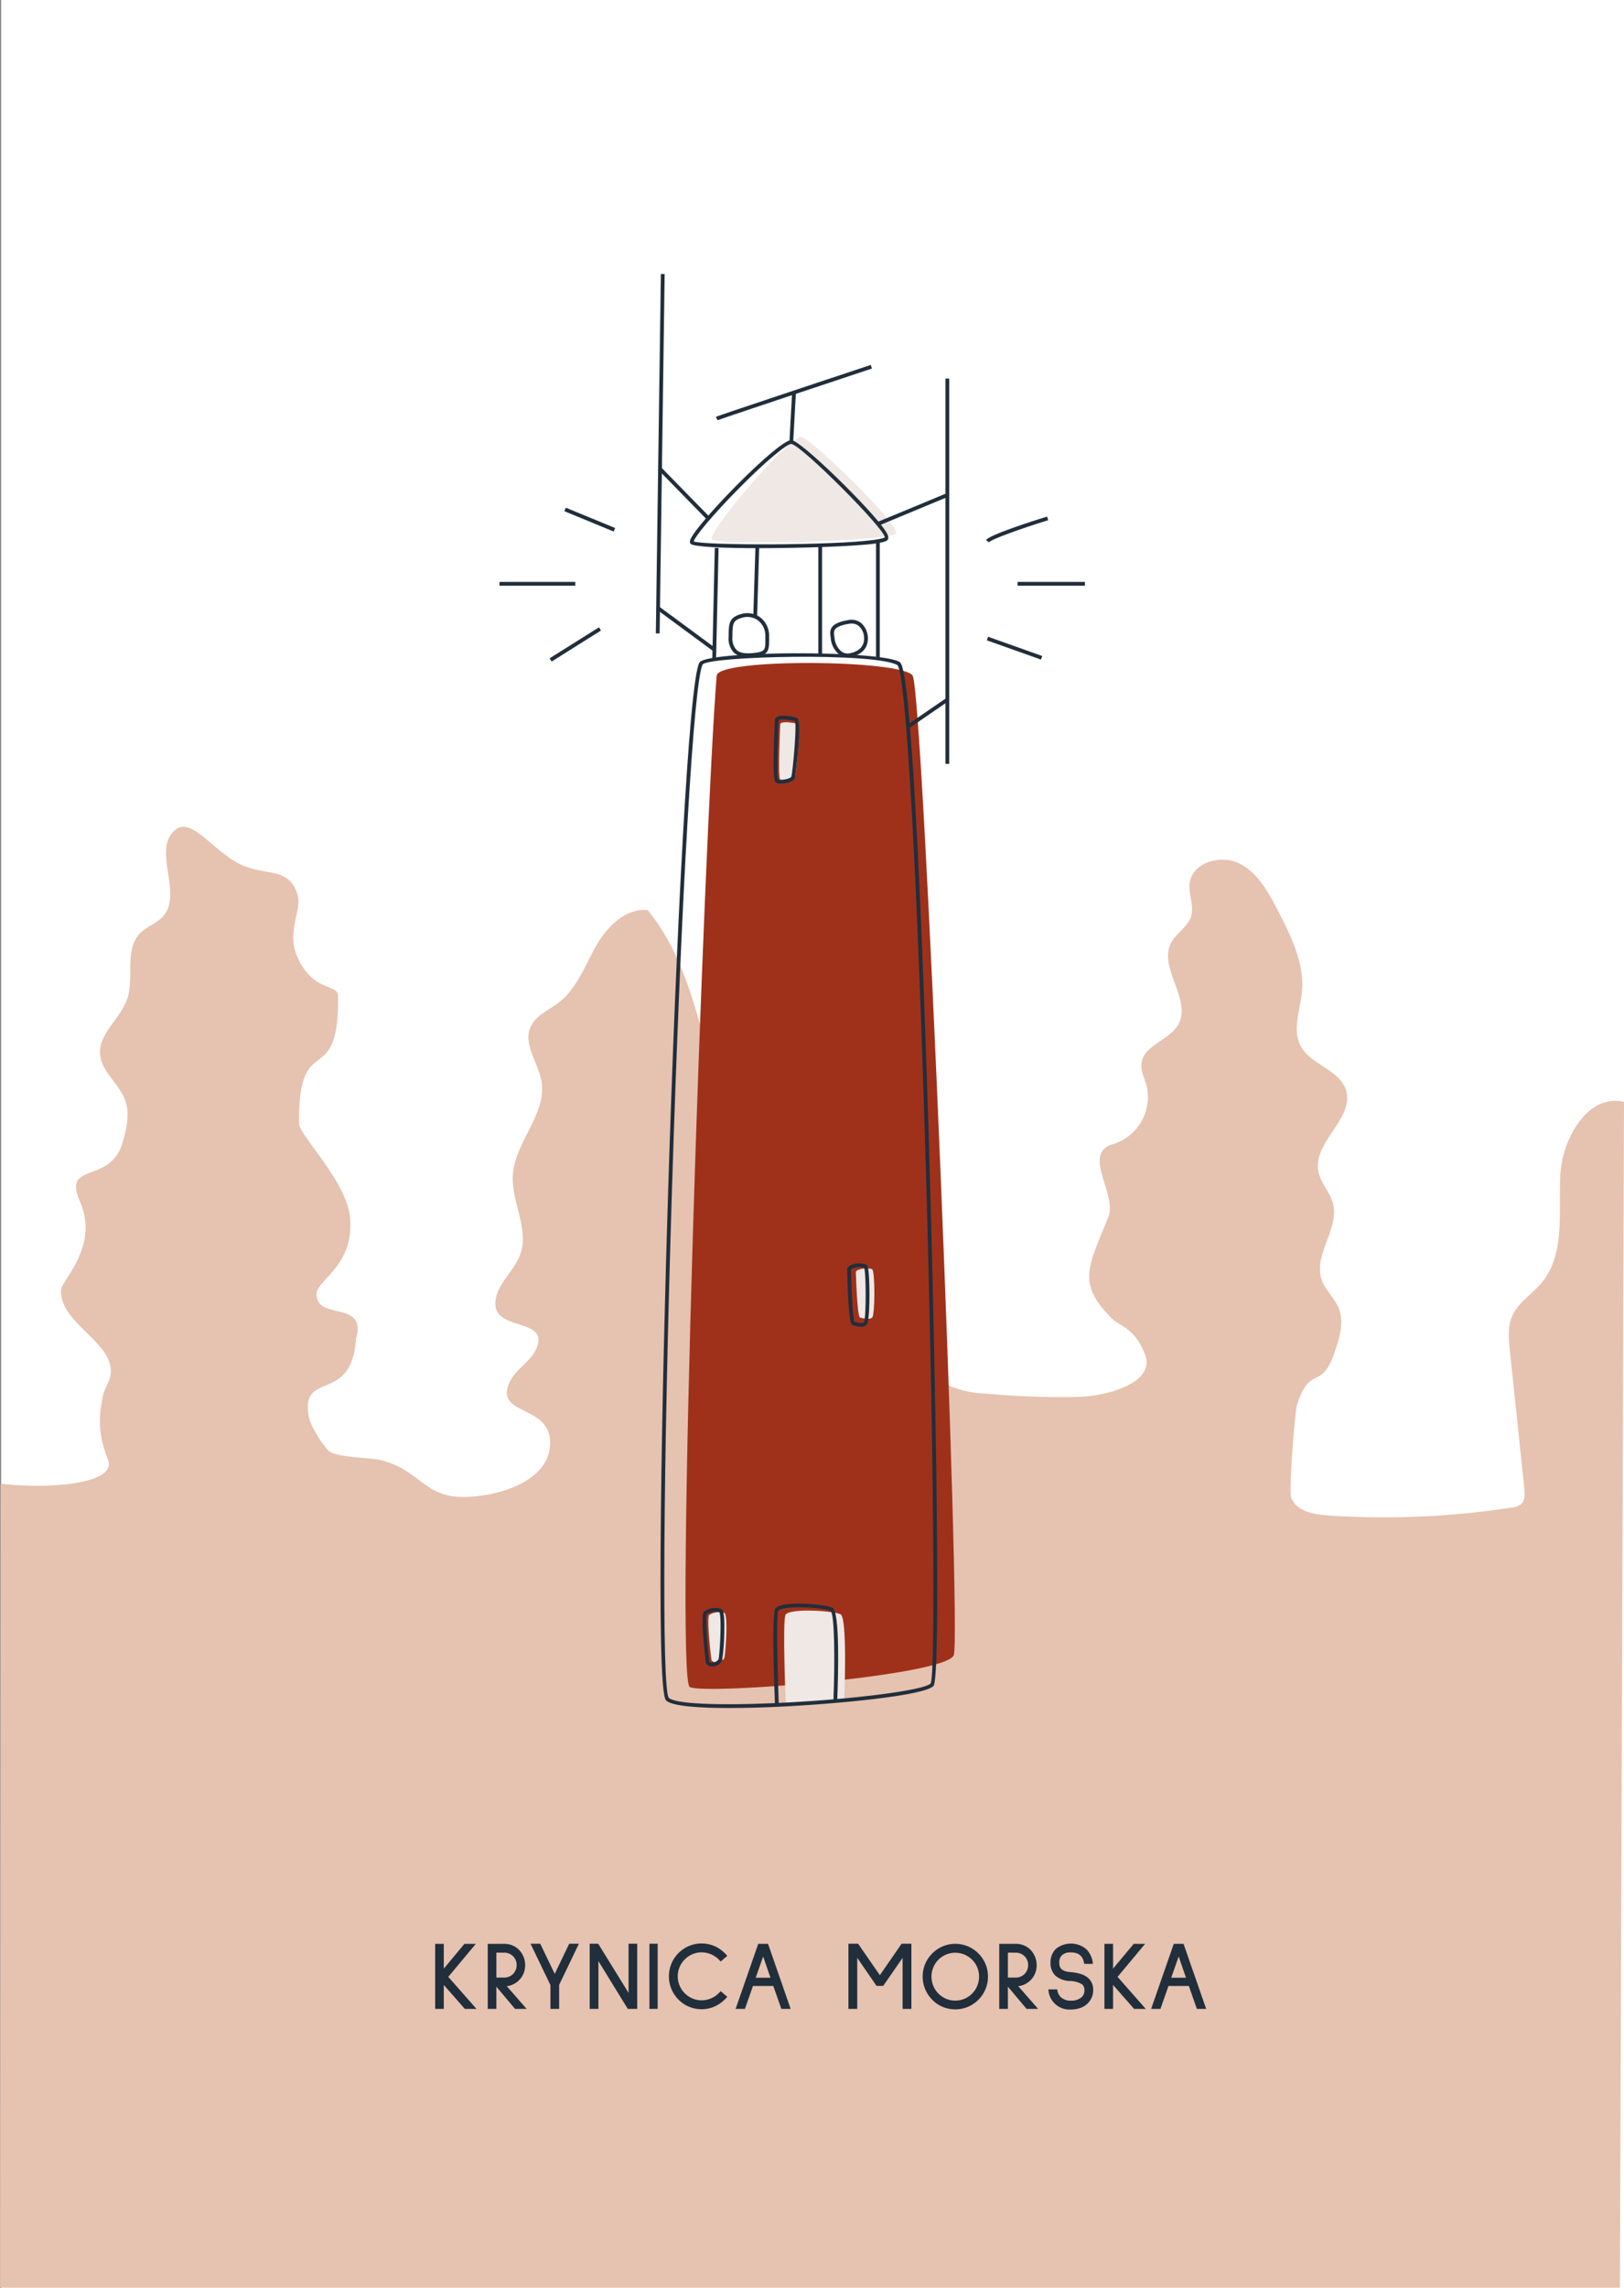<svg xmlns="http://www.w3.org/2000/svg" width="352.234" height="496" viewBox="0 0 352.234 496">
  <rect x="0" y="0" width="352.234" height="496" fill="#808080" stroke="none"/>
  <g id="_17" data-name="17" transform="translate(9328.234 -13859)">
    <rect id="Rectangle_276" data-name="Rectangle 276" width="352" height="496" transform="translate(-9328 13859)" fill="#fff"/>
    <g id="Layer_18" data-name="Layer 18" transform="translate(-15613.499 13522.18)">
      <path id="Path_2815" data-name="Path 2815" d="M6637.5,557.365c-7.841-1.814-13.414,7.921-13.819,15.959s1.109,17.11-4.056,23.283c-2.066,2.469-5.077,4.233-6.368,7.183-1.025,2.338-.777,5.009-.51,7.548q1.567,14.922,3.135,29.843c.126,1.2.179,2.609-.729,3.41a3.81,3.81,0,0,1-1.994.716,180.789,180.789,0,0,1-40.088,1.7c-3.1-.215-6.856-1.014-7.778-3.979-.49-1.577.8-18.551,1.319-20.117,2.985-8.921,5.212-2.562,8.2-11.483,1-2.982,1.994-6.261.863-9.2-.891-2.311-2.984-4.021-3.771-6.368-1.8-5.362,3.887-10.983,2.468-16.457-.652-2.524-2.743-4.534-3.189-7.1-1.091-6.293,7.964-11.454,6-17.532-1.417-4.4-7.6-5.4-9.795-9.461-1.9-3.52-.123-7.785.251-11.768.58-6.172-2.342-12.073-5.184-17.583-2.065-4.005-4.383-8.265-8.419-10.268s-10.161-.2-10.742,4.264c-.314,2.416,1.028,4.92.3,7.242-.726,2.3-3.23,3.59-4.34,5.736-2.8,5.417,4.534,12.273,1.6,17.617-1.921,3.494-7.539,4.509-8.012,8.469-.2,1.652.653,3.224,1.106,4.825a10.7,10.7,0,0,1-7.9,12.869c-5.8,2.593,1.611,10.709-.447,15.755-4.489,11.014-6.687,14.4.916,21.947,1.479,1.468,4.957,1.994,7.122,7.8,2.249,6.03-8.2,8.981-14.631,9.111a180.242,180.242,0,0,1-20.3-.739,20.952,20.952,0,0,1-7.907-1.859c-3.546-1.868-6.116,23.138-8.187,19.707-16.641-27.565-33.459-55.534-42.384-86.471-3.626-12.574-6.164-26.051-14.491-36.147-4.832-.485-8.875,3.655-11.26,7.884s-4.109,9.088-7.94,12.072c-2.213,1.724-5.158,2.873-6.246,5.46-1.574,3.744,1.716,7.656,2.41,11.658,1.225,7.064-5.718,13.119-6.2,20.273-.387,5.817,3.565,11.705,1.632,17.2-1.281,3.646-4.97,6.3-5.4,10.14-.763,6.756,11.282,3.511,9.036,9.928-1.084,3.1-4.622,4.734-5.983,7.72-3.3,7.24,8.418,4.782,8.787,12.729.379,8.222-10.19,11.939-18.419,12.132-9.074.214-9.7-5.977-18.539-8.04-2.042-.477-9.627-.52-11.119-2-1.445-1.428-3.875-5.353-4.25-7.35-1.928-10.263,9.3-2.613,10.237-16.886,2.484-8.537-8.718-3.773-8.553-9.8.083-2.978,8.363-6.16,7.224-16.717-.841-7.791-10.991-17.577-11.024-20.147-.268-20.878,8.725-6.779,8.458-27.657-.034-2.709-5.4-.76-8.837-8.458-2.377-5.322.97-10.2.094-13.305-1.9-6.743-7.452-3.776-13.5-7.319-5.512-3.231-9.842-9.821-13.214-6.8-4.847,4.344,1.812,13.633-2.442,18.56-1.38,1.6-3.6,2.242-5.071,3.761-3.451,3.568-1.162,9.631-2.8,14.318-1.474,4.227-6.16,7.365-5.853,11.831.264,3.828,4.131,6.388,5.441,9.994,1.069,2.941.316,6.2-.559,9.206-2.675,9.179-13.1,3.99-9.245,12.738,4.276,9.694-4,17.157-4.1,19.163-.379,7.627,12.662,11.791,10.582,19.14-.365,1.29-1.2,2.42-1.464,3.734-1.092,5.365-.954,8.578.97,13.7,2.663,5.761-13.775,6.648-23.206,5.432l-.109,174.3H6636.61Z" transform="translate(0 18.287)" fill="#e6c2b0"/>
      <g id="Group_472" data-name="Group 472" transform="translate(6379.648 758.079)">
        <path id="Path_2816" data-name="Path 2816" d="M6371.682,717.037l-4.566-5.2v5.2h-1.869v-14.1h1.869v5.373l4.481-5.373h2.464l-5.969,7.158,6.118,6.946Z" transform="translate(-6365.247 -702.848)" fill="#212e3b"/>
        <path id="Path_2817" data-name="Path 2817" d="M6383.345,717.037h-2.508l-4.056-4.822v4.822h-1.87v-14.1h3.631a4.372,4.372,0,0,1,3.187,1.338,4.8,4.8,0,0,1,.957,1.5,4.839,4.839,0,0,1,.042,3.452,4.423,4.423,0,0,1-.851,1.4,4.6,4.6,0,0,1-1.294,1.009,4.227,4.227,0,0,1-1.552.478Zm-6.563-12.193v5.4h1.761a2.512,2.512,0,0,0,1.02-.214,2.689,2.689,0,0,0,.85-.572,2.867,2.867,0,0,0,.564-.871,2.691,2.691,0,0,0,.2-1.041,2.641,2.641,0,0,0-1.616-2.485,2.531,2.531,0,0,0-1.02-.212Z" transform="translate(-6363.505 -702.848)" fill="#212e3b"/>
        <path id="Path_2818" data-name="Path 2818" d="M6388.98,711.836v5.2h-1.889v-5.162l-4.313-8.964h2.1l3.145,6.542,3.144-6.542h2.1Z" transform="translate(-6362.09 -702.851)" fill="#212e3b"/>
        <path id="Path_2819" data-name="Path 2819" d="M6401.912,717.041l-6.373-10.366v10.366h-1.891V702.915h1.848l6.585,10.663V702.915h1.869v14.126Z" transform="translate(-6360.131 -702.851)" fill="#212e3b"/>
        <path id="Path_2820" data-name="Path 2820" d="M6404.63,717.041V702.915h1.785v14.126Z" transform="translate(-6358.154 -702.851)" fill="#212e3b"/>
        <path id="Path_2821" data-name="Path 2821" d="M6412.565,716.582a6.955,6.955,0,0,1-2.272-1.549,7.113,7.113,0,0,1-1.528-2.273,6.949,6.949,0,0,1-.554-2.761,7.117,7.117,0,0,1,4.354-6.585,7.052,7.052,0,0,1,5.756.127,7.614,7.614,0,0,1,2.549,2.018l-1.444,1.232a5.308,5.308,0,0,0-4.12-2,5.006,5.006,0,0,0-1.987.4,5.285,5.285,0,0,0-2.793,2.793,5.2,5.2,0,0,0,0,4.015,5.285,5.285,0,0,0,2.793,2.793,5.006,5.006,0,0,0,1.987.4,5.308,5.308,0,0,0,4.12-2l1.444,1.232a7.875,7.875,0,0,1-2.56,2.018,7.021,7.021,0,0,1-5.746.126Z" transform="translate(-6357.51 -702.861)" fill="#212e3b"/>
        <path id="Path_2822" data-name="Path 2822" d="M6430.39,717.037l-1.742-4.971h-4.418l-1.742,4.971h-2.018l4.906-14.1h2.125l4.906,14.1Zm-3.951-11.364-1.614,4.609h3.207Z" transform="translate(-6355.302 -702.848)" fill="#212e3b"/>
        <path id="Path_2823" data-name="Path 2823" d="M6452.951,717.041V705.974l-4.2,6.074H6447.3l-4.186-6.074v11.067h-1.911V702.915h2.1l4.716,6.818,4.716-6.818h2.124v14.126Z" transform="translate(-6351.568 -702.851)" fill="#212e3b"/>
        <path id="Path_2824" data-name="Path 2824" d="M6459.193,716.6a6.851,6.851,0,0,1-2.262-1.54,7.1,7.1,0,0,1-1.529-2.283,7.135,7.135,0,0,1-.01-5.48,7.11,7.11,0,0,1,1.54-2.285,7.2,7.2,0,0,1,2.262-1.528,6.834,6.834,0,0,1,2.729-.552,6.915,6.915,0,0,1,2.74.552,7.131,7.131,0,0,1,3.8,3.8,6.905,6.905,0,0,1,.551,2.739,6.985,6.985,0,0,1-.551,2.752,7.114,7.114,0,0,1-3.8,3.813,7.111,7.111,0,0,1-5.47.011Zm.744-11.344a5.147,5.147,0,0,0-3.175,4.769,5.231,5.231,0,0,0,.4,2.03,5.145,5.145,0,0,0,9.517,0,5.232,5.232,0,0,0,.4-2.03,5.139,5.139,0,0,0-.393-1.985,5.086,5.086,0,0,0-1.116-1.667,5.187,5.187,0,0,0-5.638-1.116Z" transform="translate(-6349.111 -702.848)" fill="#212e3b"/>
        <path id="Path_2825" data-name="Path 2825" d="M6477.358,717.037h-2.507l-4.056-4.822v4.822h-1.869v-14.1h3.631a4.378,4.378,0,0,1,3.187,1.338,4.838,4.838,0,0,1,.957,1.5,4.846,4.846,0,0,1,.042,3.452,4.439,4.439,0,0,1-.851,1.4,4.634,4.634,0,0,1-1.3,1.009,4.222,4.222,0,0,1-1.551.478Zm-6.562-12.193v5.4h1.762a2.514,2.514,0,0,0,1.02-.214,2.705,2.705,0,0,0,.85-.572,2.828,2.828,0,0,0,.563-.871,2.673,2.673,0,0,0,.2-1.041,2.638,2.638,0,0,0-1.614-2.485,2.533,2.533,0,0,0-1.02-.212Z" transform="translate(-6346.577 -702.848)" fill="#212e3b"/>
        <path id="Path_2826" data-name="Path 2826" d="M6485.268,705.917a2.32,2.32,0,0,0-.945-.839,3.364,3.364,0,0,0-1.433-.266,2.689,2.689,0,0,0-2.02.616,2.159,2.159,0,0,0-.552,1.593,2.334,2.334,0,0,0,.17.966,1.454,1.454,0,0,0,.51.605,3.554,3.554,0,0,0,1.678.467,11.747,11.747,0,0,1,2.008.329,5.405,5.405,0,0,1,1.434.605,3.354,3.354,0,0,1,1.55,3.059,3.723,3.723,0,0,1-.318,1.529,4.133,4.133,0,0,1-2.5,2.273,5.889,5.889,0,0,1-1.922.319,4.57,4.57,0,0,1-4.97-4.334l.042-.02h1.869a2.776,2.776,0,0,0,.765,1.678,3.16,3.16,0,0,0,2.23.765,3.354,3.354,0,0,0,2.124-.616,1.933,1.933,0,0,0,.786-1.593,2.326,2.326,0,0,0-.117-.775,1.312,1.312,0,0,0-.435-.584,5.382,5.382,0,0,0-2.7-.7,4.878,4.878,0,0,1-3.059-1.168,3.7,3.7,0,0,1-1.041-2.8,3.993,3.993,0,0,1,1.126-2.953,5.15,5.15,0,0,1,6.755.149,5.332,5.332,0,0,1,1.316,3.059h-1.912A3.261,3.261,0,0,0,6485.268,705.917Z" transform="translate(-6344.95 -702.858)" fill="#212e3b"/>
        <path id="Path_2827" data-name="Path 2827" d="M6494.693,717.037l-4.566-5.2v5.2h-1.869v-14.1h1.869v5.373l4.482-5.373h2.463l-5.969,7.158,6.117,6.946Z" transform="translate(-6343.095 -702.848)" fill="#212e3b"/>
        <path id="Path_2828" data-name="Path 2828" d="M6506.762,717.037l-1.742-4.971H6500.6l-1.742,4.971h-2.018l4.907-14.1h2.124l4.907,14.1Zm-3.951-11.364-1.614,4.609h3.207Z" transform="translate(-6341.55 -702.848)" fill="#212e3b"/>
      </g>
      <g id="krynica_kolor" data-name="krynica kolor" transform="translate(6433.95 431.534)">
        <path id="Path_2829" data-name="Path 2829" d="M6418.023,470.395c.313-3.8,40.182-3.48,42.494,0s10.663,207.87,8.924,212.338-53.98,8.645-57.267,6.9S6415.327,503.108,6418.023,470.395Z" transform="translate(-6411.262 -418.669)" fill="#9f311b"/>
        <g id="Group_473" data-name="Group 473" transform="translate(4.952 61.84)">
          <path id="Path_2830" data-name="Path 2830" d="M6415.641,642.626a4.084,4.084,0,0,1,3.263-.479c.913.36.261,9.1,0,9.817s-2.2,1.367-2.74.479C6416.055,652.264,6415.054,643.245,6415.641,642.626Z" transform="translate(-6415.458 -449.116)" fill="#efe8e5"/>
          <path id="Path_2831" data-name="Path 2831" d="M6442.572,579.6c.392-.772,2.871-.883,3.524-.551s.652,9.934,0,10.486-1.958.11-2.61,0S6442.572,579.6,6442.572,579.6Z" transform="translate(-6410.576 -460.482)" fill="#efe8e5"/>
          <path id="Path_2832" data-name="Path 2832" d="M6428.71,478.924c.356-.712,3.085-.237,3.8,0s-.355,10.677-.593,11.389-2.61,1.068-3.2.713S6428.71,478.924,6428.71,478.924Z" transform="translate(-6413.119 -478.549)" fill="#efe8e5"/>
          <path id="Path_2833" data-name="Path 2833" d="M6442.416,661.2s.768-17.944-.8-18.679-10.434-1.355-11.876,0c-.782.735,0,19.459,0,19.459C6430.288,662.135,6442.416,661.2,6442.416,661.2Z" transform="translate(-6412.949 -449.166)" fill="#efe8e5"/>
        </g>
        <path id="Path_2834" data-name="Path 2834" d="M6435.45,426.145c1.832,0,21.4,18.922,20.619,20.88-.114.286-1.066.535-2.613.749-9.064,1.251-36.337,1.7-37.34.586C6414.94,447.057,6432.578,426.145,6435.45,426.145Z" transform="translate(-6410.397 -426.145)" fill="#efe8e5"/>
      </g>
      <g id="krynica" transform="translate(6393.601 396.217)">
        <path id="Path_2835" data-name="Path 2835" d="M6421.521,694.5c-6.14,0-12.359-.341-13.662-1.644-2.309-2.309-.789-70.822.475-110.942,1.695-53.812,4.444-109.939,6.767-114.025h0c1.47-2.59,38.754-2.725,43.362-.157.339.189.638.722,1.009,2.717,2.334,12.555,4.554,68.883,5.855,117.411.919,34.351,2.222,99.841.561,101.836-1.776,2.131-21.308,3.973-33.948,4.547C6429.386,694.362,6425.47,694.5,6421.521,694.5Zm-5.707-226.2c-1.914,3.39-4.646,49.923-6.643,113.177-1.932,61.13-2.241,108.766-.723,110.806,1.293,1.3,10.285,1.736,23.452,1.138,16.216-.735,32.114-2.763,33.354-4.251,1.1-2.07.65-52.688-1.007-110.509-1.839-64.154-4.333-108.449-6.208-110.224C6453,465.634,6417.164,466.522,6415.815,468.3Z" transform="translate(-6371.741 -383.672)" fill="#212e3b"/>
        <path id="Path_2836" data-name="Path 2836" d="M6427.755,662.419c-.295-7.511-.67-20.228.122-21.019,1.654-1.656,10.858-.822,12.35-.077,1.627.813,1.26,14.443,1.027,20.265l-.824-.033c.362-9,.24-18.762-.591-19.509-1.634-.815-10.178-1.266-11.38-.065-.448.924-.17,13.013.12,20.4Z" transform="translate(-6368.006 -352.239)" fill="#212e3b"/>
        <path id="Path_2837" data-name="Path 2837" d="M6416.438,653.913a1.406,1.406,0,0,1-1.3-.681c-.04-.073-1.28-10.243-.472-11.172h0a4.128,4.128,0,0,1,3.735-.63c.32.138.858.368.689,5.595a41.281,41.281,0,0,1-.461,5.615,2.38,2.38,0,0,1-1.982,1.263C6416.577,653.909,6416.506,653.913,6416.438,653.913Zm-1.132-11.331c-.378.905.4,9.568.586,10.327.106.172.429.2.68.175a1.671,1.671,0,0,0,1.278-.7c.255-.764.774-9.437.159-10.241A3.612,3.612,0,0,0,6415.306,642.582Z" transform="translate(-6370.349 -352.096)" fill="#212e3b"/>
        <path id="Path_2838" data-name="Path 2838" d="M6443.988,591.688a5.612,5.612,0,0,1-1.386-.234c-.145-.037-.274-.072-.387-.094-.364-.072-.974-.195-1.243-12.139l0-.09.035-.081a1.745,1.745,0,0,1,1.159-.88,4.475,4.475,0,0,1,2.953.037c.217.13.355.384.475,1.352.3,2.449.369,10.926-.395,11.69A1.645,1.645,0,0,1,6443.988,591.688Zm-1.453-1.1c.085.02.178.045.275.07.605.159,1.436.375,1.806.008.476-.834.5-10.629.018-11.785a4.128,4.128,0,0,0-2.216.071,1.3,1.3,0,0,0-.621.361C6441.911,584.272,6442.213,589.677,6442.535,590.588Z" transform="translate(-6365.563 -363.493)" fill="#212e3b"/>
        <path id="Path_2839" data-name="Path 2839" d="M6429.034,492.055a2.232,2.232,0,0,1-1.088-.214c-.236-.142-.863-.518-.2-13.685l.044-.163c.652-1.3,4.636-.219,4.675-.206,1.383.461-.354,12.93-.393,13.048a1.629,1.629,0,0,1-1.087.878A6.024,6.024,0,0,1,6429.034,492.055Zm-.589-.886a4.478,4.478,0,0,0,2.256-.228c.438-.162.574-.319.59-.366.3-.911,1.2-10.8.8-12.045-1.123-.339-3.168-.5-3.526-.209C6428.28,483.953,6428.15,490.224,6428.445,491.168Z" transform="translate(-6367.997 -381.606)" fill="#212e3b"/>
        <path id="Path_2840" data-name="Path 2840" d="M6427.162,450.146c-7.751,0-14.332-.27-14.939-.944-.31-.342-.082-.852,0-1.044,1.683-3.775,18.97-21.436,21.835-21.436,2.032,0,17.172,14.869,20.288,19.474.662.977.876,1.566.713,1.971-.128.32-.461.661-2.94,1C6448.008,449.737,6436.7,450.146,6427.162,450.146Zm-14.264-1.462c2.117.883,30.2.9,39.11-.33,1.987-.275,2.292-.522,2.322-.548.139-1.713-18-19.941-20.277-20.262-.917.017-5.093,3.316-11.318,9.608C6416.83,443.123,6413.114,447.688,6412.9,448.684Z" transform="translate(-6370.768 -390.723)" fill="#212e3b"/>
        <rect id="Rectangle_486" data-name="Rectangle 486" width="0.823" height="25.274" transform="translate(81.662 57.918)" fill="#212e3b"/>
        <path id="Path_2841" data-name="Path 2841" d="M6417.194,424.9l-.359-.741c.534-.266,30.212-10.123,33.595-11.245l.259.781C6439.389,417.449,6417.847,424.619,6417.194,424.9Z" transform="translate(-6369.909 -393.209)" fill="#212e3b"/>
        <rect id="Rectangle_487" data-name="Rectangle 487" width="10.717" height="0.822" transform="translate(62.883 36.387) rotate(-86.865)" fill="#212e3b"/>
        <rect id="Rectangle_488" data-name="Rectangle 488" width="77.911" height="0.823" transform="matrix(0.014, -1, 1, 0.014, 33.91, 77.903)" fill="#212e3b"/>
        <rect id="Rectangle_489" data-name="Rectangle 489" width="0.822" height="14.936" transform="matrix(0.715, -0.699, 0.699, 0.715, 34.574, 42.577)" fill="#212e3b"/>
        <rect id="Rectangle_490" data-name="Rectangle 490" width="24.277" height="0.823" transform="translate(46.151 83.639) rotate(-88.716)" fill="#212e3b"/>
        <rect id="Rectangle_491" data-name="Rectangle 491" width="0.823" height="83.521" transform="translate(96.724 22.663)" fill="#212e3b"/>
        <rect id="Rectangle_492" data-name="Rectangle 492" width="16.307" height="0.824" transform="translate(81.917 53.777) rotate(-22.546)" fill="#212e3b"/>
        <rect id="Rectangle_493" data-name="Rectangle 493" width="10.338" height="0.823" transform="translate(88.376 97.77) rotate(-34.447)" fill="#212e3b"/>
        <rect id="Rectangle_494" data-name="Rectangle 494" width="14.891" height="0.823" transform="translate(55.046 74.25) rotate(-88.235)" fill="#212e3b"/>
        <rect id="Rectangle_495" data-name="Rectangle 495" width="0.823" height="23.815" transform="translate(69.146 59.01)" fill="#212e3b"/>
        <path id="Path_2842" data-name="Path 2842" d="M6423.4,468.038a4.367,4.367,0,0,1-3.048-.936,4.419,4.419,0,0,1-1.168-3.446c0-2.953.1-4.18,2.645-4.929h0a4.716,4.716,0,0,1,4.2.689,4.946,4.946,0,0,1,1.937,4.012l0,.617c.025,2.735-.131,3.616-3.551,3.94Q6423.883,468.038,6423.4,468.038Zm-1.339-8.521c-1.9.561-2.054,1.139-2.054,4.14a3.678,3.678,0,0,0,.9,2.837c.67.609,1.791.828,3.437.674,2.832-.269,2.828-.648,2.8-3.113l0-.624a4.128,4.128,0,0,0-1.606-3.354,3.854,3.854,0,0,0-3.478-.559Z" transform="translate(-6369.486 -384.998)" fill="#212e3b"/>
        <rect id="Rectangle_496" data-name="Rectangle 496" width="0.823" height="15.171" transform="matrix(0.593, -0.805, 0.805, 0.593, 34.154, 72.759)" fill="#212e3b"/>
        <path id="Path_2843" data-name="Path 2843" d="M6441.606,467.858a2.989,2.989,0,0,1-1.822-.611,5.121,5.121,0,0,1-1.806-3.434c-.01-.139-.031-.284-.054-.433-.222-1.506-.1-2.912,3.786-3.584a3.433,3.433,0,0,1,2.836.617,4.415,4.415,0,0,1,1.473,3.124c.072,1.265-.306,3.5-3.627,4.232A3.6,3.6,0,0,1,6441.606,467.858Zm.881-7.309a3.8,3.8,0,0,0-.636.058h0c-3.416.59-3.269,1.592-3.113,2.653.025.17.049.336.061.494a4.354,4.354,0,0,0,1.478,2.833,2.286,2.286,0,0,0,1.938.379c2.591-.575,3.054-2.157,2.984-3.383a3.564,3.564,0,0,0-1.163-2.525A2.422,2.422,0,0,0,6442.487,460.549Z" transform="translate(-6366.124 -384.78)" fill="#212e3b"/>
        <path id="Path_2844" data-name="Path 2844" d="M6467.148,446.344l-.681-.464c.8-1.177,10.358-4.212,13.269-5.114l.244.786C6474.052,443.389,6467.632,445.685,6467.148,446.344Z" transform="translate(-6360.971 -388.194)" fill="#212e3b"/>
        <rect id="Rectangle_497" data-name="Rectangle 497" width="14.616" height="0.823" transform="translate(112.362 66.737)" fill="#212e3b"/>
        <rect id="Rectangle_498" data-name="Rectangle 498" width="0.823" height="12.466" transform="matrix(0.335, -0.942, 0.942, 0.335, 105.698, 79.399)" fill="#212e3b"/>
        <rect id="Rectangle_499" data-name="Rectangle 499" width="0.823" height="11.574" transform="translate(14.068 51.411) rotate(-67.602)" fill="#212e3b"/>
        <rect id="Rectangle_500" data-name="Rectangle 500" width="16.443" height="0.823" transform="translate(0 66.737)" fill="#212e3b"/>
        <rect id="Rectangle_501" data-name="Rectangle 501" width="12.636" height="0.823" transform="matrix(0.847, -0.532, 0.532, 0.847, 10.874, 83.3)" fill="#212e3b"/>
      </g>
    </g>
  </g>
</svg>
